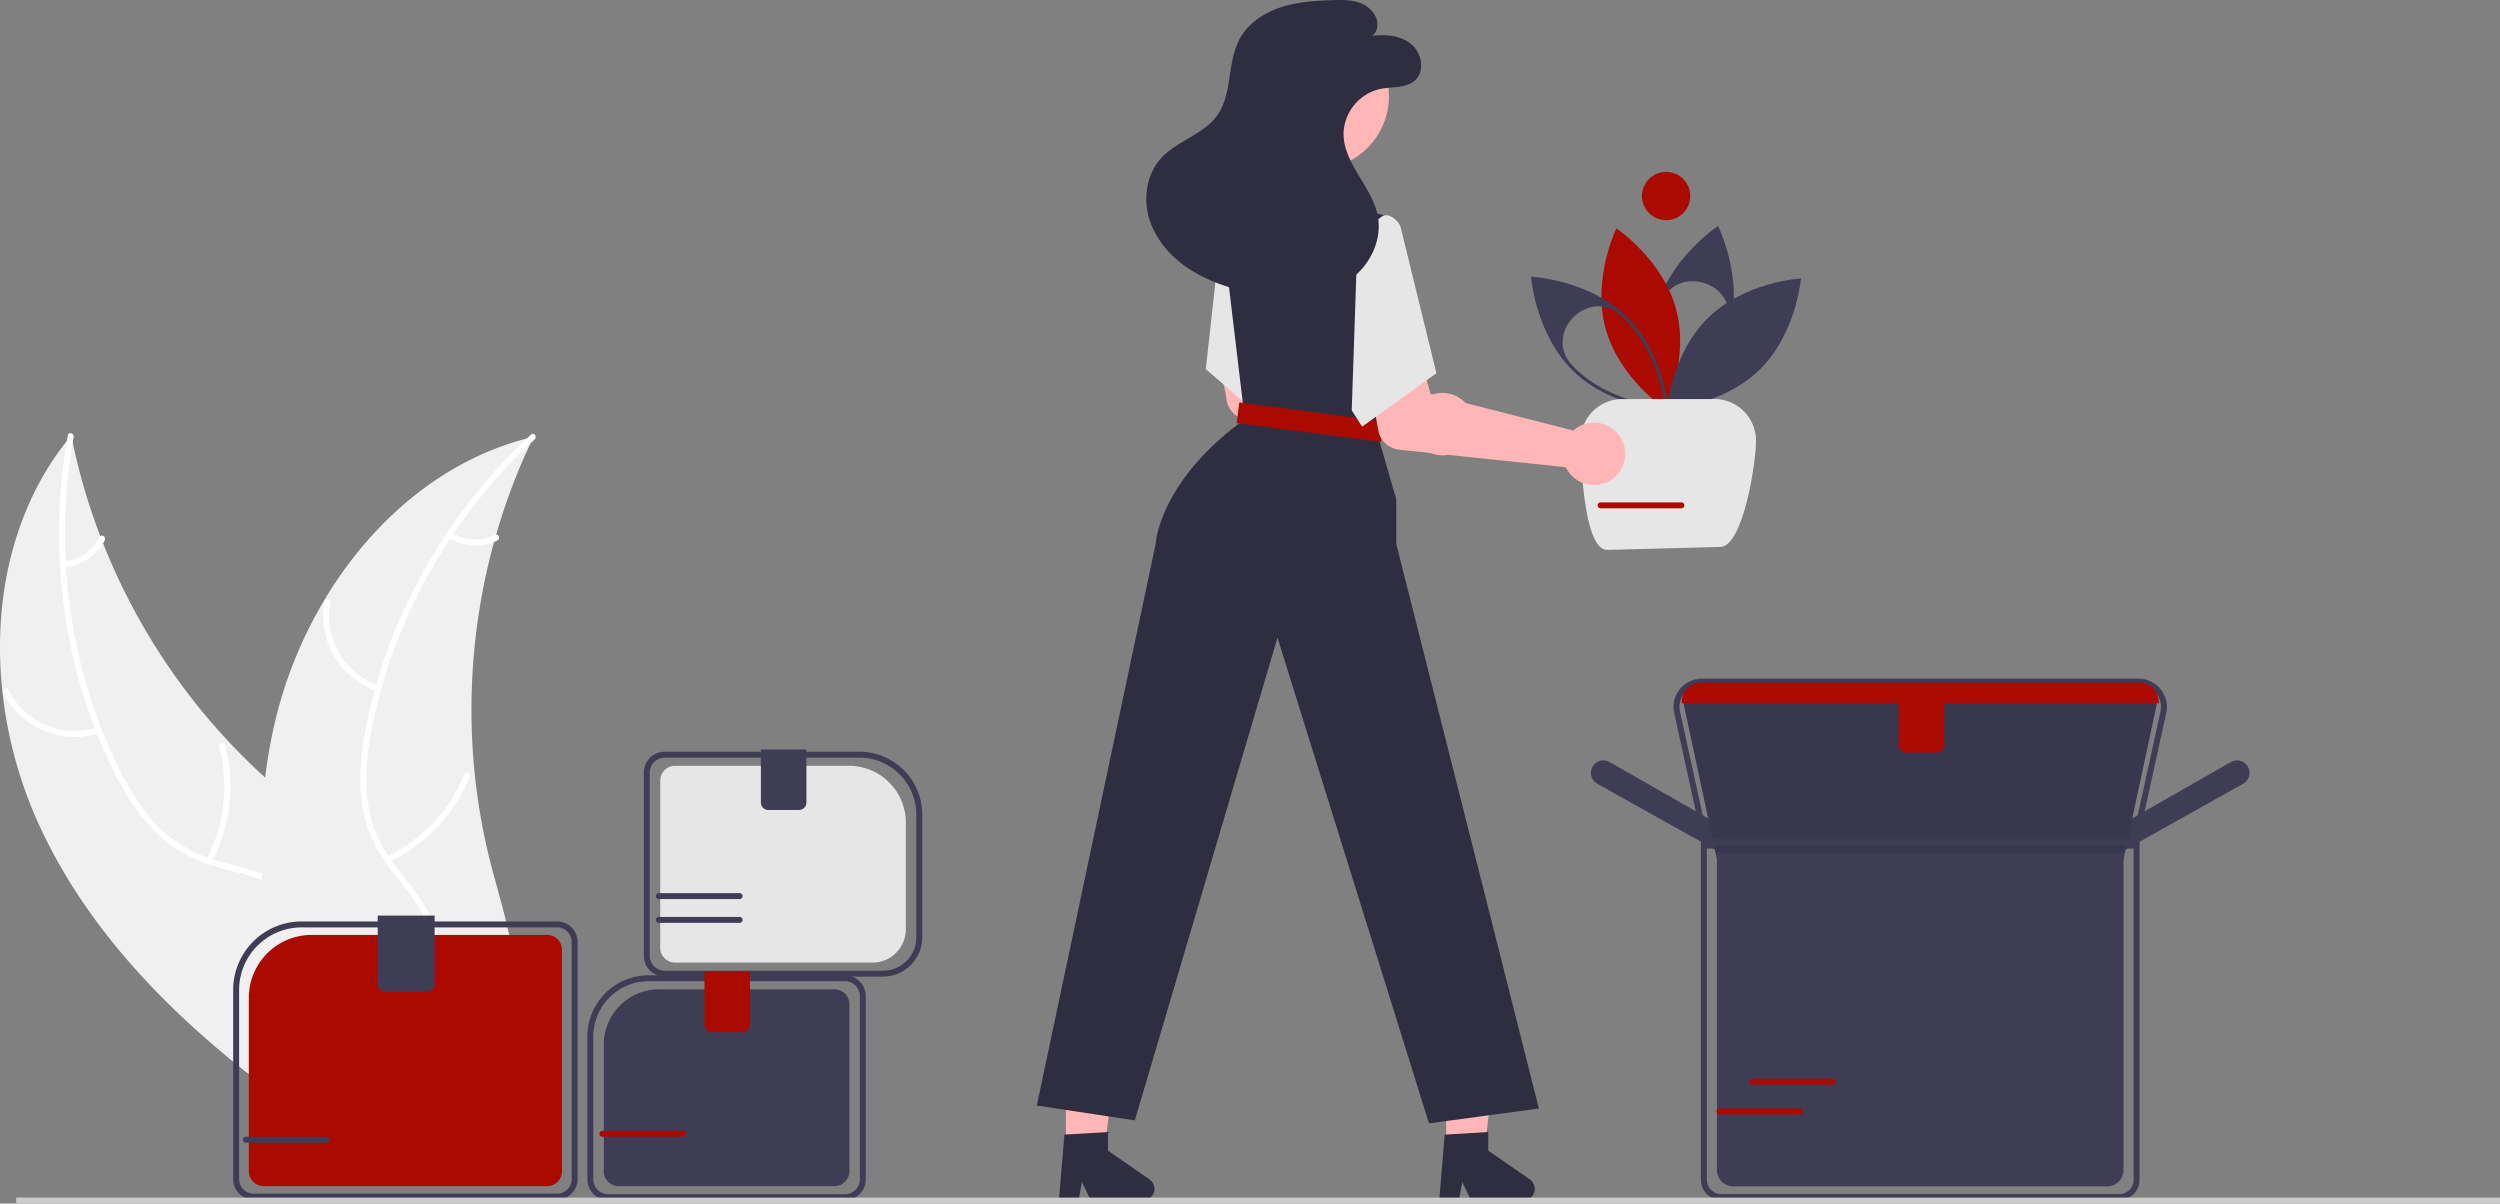 <svg xmlns="http://www.w3.org/2000/svg" data-name="Layer 1" width="841.457" height="405.087" viewBox="0 0 841.457 405.087" xmlns:xlink="http://www.w3.org/1999/xlink"><rect x="0" y="0" width="841.457" height="405.087" fill="#808080" stroke="none"/><path d="M192.092,524.368c-18.936-41.884-18.238-94.975,11.15-130.319a211.783,211.783,0,0,0,75.801,124.082c15.13,11.947,33.202,23.659,37.335,42.488,2.572,11.716-1.074,24.109-7.376,34.314-6.303,10.206-15.088,18.602-23.773,26.875l-.974,2.831C246.463,598.475,211.028,566.253,192.092,524.368Z" transform="translate(-179.271 -247.456)" fill="#f0f0f0"/><path d="M204.06,394.56c-6.763,37.034-1.739,76.468,14.7,110.398,3.554,7.336,7.798,14.468,13.479,20.367A44.709,44.709,0,0,0,252.538,537.227c7.147,2.087,14.7,3.394,21.216,7.182,6.868,3.993,11.13,10.692,12.79,18.375,2.032,9.4.564,18.97-1.196,28.278-1.954,10.335-4.148,21.039-1.316,31.428.343,1.259-1.63,1.718-1.973.461-4.927-18.076,4.652-35.903,3.313-54.077-.625-8.48-3.809-16.823-11.08-21.736-6.358-4.296-14.145-5.651-21.401-7.701-7.618-2.153-14.46-5.442-20.281-10.897-5.955-5.58-10.487-12.562-14.213-19.774a175.619,175.619,0,0,1-16.873-52.231,184.228,184.228,0,0,1,.598-62.572c.234-1.279,2.168-.673,1.936.598Z" transform="translate(-179.271 -247.456)" fill="#fff"/><path d="M212.835,494.212a27.158,27.158,0,0,1-32.472-13.503c-.589-1.163,1.19-2.133,1.78-.969a25.148,25.148,0,0,0,30.231,12.499c1.24-.404,1.693,1.571.461,1.973Z" transform="translate(-179.271 -247.456)" fill="#fff"/><path d="M248.775,536.646a52.346,52.346,0,0,0,4.234-37.912c-.339-1.26,1.635-1.719,1.973-.461a54.447,54.447,0,0,1-4.486,39.442c-.611,1.154-2.329.079-1.721-1.069Z" transform="translate(-179.271 -247.456)" fill="#fff"/><path d="M200.76,436.453a15.373,15.373,0,0,0,12.047-8.225c.596-1.161,2.313-.085,1.721,1.069a17.227,17.227,0,0,1-13.307,9.129,1.047,1.047,0,0,1-1.217-.756,1.018,1.018,0,0,1,.756-1.217Z" transform="translate(-179.271 -247.456)" fill="#fff"/><path d="M358.873,394.459c-.352.736-.704,1.472-1.047,2.222a202.454,202.454,0,0,0-11.557,30.74c-.246.811-.483,1.637-.705,2.454a213.431,213.431,0,0,0-6.483,78.311,207.268,207.268,0,0,0,5.623,30.986c3.671,14.047,8.768,28.985,7.618,43.011a35.557,35.557,0,0,1-.582,4.362L287.784,625.61c-.19.016-.372.047-.562.063L284.74,627.349c-.174-.515-.343-1.053-.516-1.568-.102-.298-.19-.605-.292-.904-.063-.202-.126-.404-.195-.582-.021-.067-.042-.135-.055-.187-.069-.178-.114-.351-.174-.515q-1.43-4.506-2.802-9.048c-.009-.015-.009-.015-.004-.038-6.909-23.088-11.951-46.956-13.21-70.83-.038-.718-.085-1.451-.093-2.187a197.78,197.78,0,0,1,1.115-32.256,174.851,174.851,0,0,1,2.994-17.436A145.397,145.397,0,0,1,288.353,449.574c15.541-26.122,39.263-46.982,68.296-54.557C357.392,394.823,358.121,394.638,358.873,394.459Z" transform="translate(-179.271 -247.456)" fill="#f0f0f0"/><path d="M359.225,395.359c-27.697,25.498-47.428,60.009-54.73,96.997-1.579,7.997-2.485,16.246-1.5,24.378a44.709,44.709,0,0,0,9.042,21.723c4.45,5.97,9.694,11.56,12.616,18.508,3.08,7.323,2.449,15.238-.85,22.372-4.037,8.729-10.97,15.486-17.98,21.858-7.783,7.075-15.979,14.301-19.973,24.302-.484,1.212-2.336.39-1.853-.82,6.949-17.399,25.331-25.866,35.203-41.182,4.607-7.147,7.087-15.726,4.24-24.026-2.49-7.258-7.892-13.028-12.451-19.034-4.786-6.306-8.269-13.051-9.633-20.911-1.395-8.041-.81-16.343.557-24.346a175.619,175.619,0,0,1,17.975-51.862A184.227,184.227,0,0,1,358.039,393.716c.957-.881,2.136.768,1.186,1.643Z" transform="translate(-179.271 -247.456)" fill="#fff"/><path d="M306.234,480.208a27.158,27.158,0,0,1-17.797-30.331c.23-1.283,2.234-.987,2.004.298a25.148,25.148,0,0,0,16.613,28.181c1.233.424.406,2.274-.82,1.853Z" transform="translate(-179.271 -247.456)" fill="#fff"/><path d="M309.381,535.728A52.346,52.346,0,0,0,335.588,508.006c.488-1.21,2.34-.389,1.853.82a54.447,54.447,0,0,1-27.329,28.791c-1.183.554-1.907-1.339-.73-1.89Z" transform="translate(-179.271 -247.456)" fill="#fff"/><path d="M331.367,426.821a15.373,15.373,0,0,0,14.571.686c1.175-.568,1.898,1.325.73,1.89a17.227,17.227,0,0,1-16.121-.723,1.047,1.047,0,0,1-.516-1.336,1.018,1.018,0,0,1,1.336-.516Z" transform="translate(-179.271 -247.456)" fill="#fff"/><g id="e36d5192-81ed-4486-9dc7-3aabf5bf620f" data-name="Group 228"><path id="eec6541e-7182-40d2-8839-37d6db66ade2-346" data-name="Path 3042" d="M740.665,385.914l-.272-.559c-.083-.17-8.228-17.2-3.687-33.986s20.159-27.387,20.315-27.492l.516-.345.272.559c.083.17,8.228,17.2,3.687,33.986s-20.16,27.388-20.317,27.492Zm20.177-29.735c3.048-14.314-18.187-20.026-22.633-6.083q-.244.767-.457,1.552c-3.966,14.656,1.991,29.55,3.35,32.645,2.734-1.989,15.385-11.844,19.351-26.5h0Q760.669,356.992,760.842,356.179Z" transform="translate(-179.271 -247.456)" fill="#3f3d56"/><path id="a9014b65-d248-4059-8312-b45b24de232b-347" data-name="Path 3043" d="M719.661,357.936c4.541,16.787,20.1,27.183,20.1,27.183s8.192-16.82,3.651-33.607-20.1-27.183-20.1-27.183S715.12,341.149,719.661,357.936Z" transform="translate(-179.271 -247.456)" fill="#aa0a00"/><path id="ab25dc1f-49f0-4119-9b11-8880659579f8-348" data-name="Path 3044" d="M740.912,385.679l-.62-.034c-.189-.01-19.028-1.171-31.491-13.3s-14.129-30.933-14.145-31.122l-.051-.618.62.034c.189.01,19.028,1.171,31.49,13.3s14.13,30.933,14.145,31.122Zm-31.355-14.109c10.882,10.6,26.788,12.627,30.155,12.946-.409-3.357-2.869-19.2-13.752-29.8h0q-.584-.568-1.186-1.103c-10.929-9.731-26.289,6.001-16.376,16.765Q708.962,370.989,709.557,371.57Z" transform="translate(-179.271 -247.456)" fill="#3f3d56"/><path id="eb5ac145-5caa-4eb9-a8bf-cd04614f452d-349" data-name="Path 3045" d="M754.3,354.328c-12.461,12.13-13.983,30.777-13.983,30.777s18.681-1.02,31.142-13.15,13.986-30.778,13.986-30.778S766.761,342.197,754.3,354.328Z" transform="translate(-179.271 -247.456)" fill="#3f3d56"/><circle id="fe2e9284-0c2b-4a15-b6a0-6b994e8a2442" data-name="Ellipse 585" cx="560.785" cy="65.976" r="8.126" fill="#aa0a00"/><path id="a86ae965-8410-4628-8d67-c8bdb55cc5ff-350" data-name="Rectangle 453" d="M725.312,381.767h31a14,14,0,0,1,14,14h0c0,7.732-4.382,35.777-12.114,35.777l-38,1c-7.732,0-8.886-29.045-8.886-36.777h0A14,14,0,0,1,725.312,381.767Z" transform="translate(-179.271 -247.456)" fill="#e6e6e6"/></g><path id="a084342b-ec68-4bf1-835e-e1a712a99507-351" data-name="Path 3068" d="M659.155,381.361a10.528,10.528,0,0,0-1.316,1.007l-48.054-12.251-3.278-11.593-18.144,2.661,3.809,21.088a8,8,0,0,0,7.035,6.534l56.111,5.909a10.5,10.5,0,1,0,3.839-13.355Z" transform="translate(-179.271 -247.456)" fill="#ffb6b6"/><path id="b5ab2668-a5cc-41bf-8089-de1c0694ee81-352" data-name="Path 3070" d="M585.12,371.708l12.38,10.68,17.32,14.93,7.65-39.14.8-4.07.63-3.23-17.55-30.57-14.63.84-1,.06-.02.22-.23,2.05-3,26.98-.07.65Z" transform="translate(-179.271 -247.456)" fill="#e6e6e6"/><path id="a48a89e5-5415-44e6-8741-1c2f93951686-353" data-name="Path 3071" d="M666.038,639.383h12.26l5.833-47.288h-18.095Z" transform="translate(-179.271 -247.456)" fill="#ffb6b6"/><path id="b4ab5075-ce23-46e9-939e-e287d4f4a486-354" data-name="Path 3073" d="M538.038,640.383h12.26l5.833-47.288h-18.095Z" transform="translate(-179.271 -247.456)" fill="#ffb6b6"/><path id="b77a2f94-428a-4b99-b464-6e051b4fe742-355" data-name="Path 3075" d="M528.239,619.558l33,5,48.01-162.48,50.99,163.48,37-5-48-190v-15l-6.5-22.5.68-6.09,4.73-42.59,2.05-18.47.133-1.193a4.056,4.056,0,0,0-3.193-4.417h0l-15.4-3.24h-25.166l-14.85,4.09-1.02.28-.46.13.23,1.92,3.48,29.18.19,1.6,3.36,28.13.74,6.17c-29,21-30,42-30,42Z" transform="translate(-179.271 -247.456)" fill="#2f2e41"/><circle id="b29dce1d-f666-44df-985a-547bf779e1a4" data-name="Ellipse 592" cx="442.925" cy="32.391" r="24.561" fill="#ffb6b6"/><rect id="a7f6a896-dcf1-4596-b70f-da8ad38f22ed" data-name="Rectangle 456" x="616.738" y="365.062" width="7" height="49" transform="translate(-25.737 706.589) rotate(-82.549)" fill="#aa0a00"/><path id="bd729490-aac7-4879-a04d-c9e945275ef2-356" data-name="Path 3076" d="M710.155,391.361a10.528,10.528,0,0,0-1.316,1.007l-48.054-12.251-3.278-11.593-18.144,2.661,3.809,21.088a8,8,0,0,0,7.035,6.534l56.111,5.909a10.5,10.5,0,1,0,3.839-13.355Z" transform="translate(-179.271 -247.456)" fill="#ffb6b6"/><path id="b6be5ba1-6394-41ea-b0bb-2e259093a5f0-357" data-name="Path 3077" d="M636.239,326.558l8.5-6.5c2.3-.872,5.447,1.605,6,4l12,49-25,18-3.5-5.5Z" transform="translate(-179.271 -247.456)" fill="#e6e6e6"/><path id="b6feaf63-857f-49b2-8f08-fe1d6a64856c-358" data-name="Path 3079" d="M641.017,259.512c4.593-.563,9.634-.165,13.214,2.767s4.736,9.028,1.346,12.178c-3,2.789-7.693,2.133-11.713,2.926a15.854,15.854,0,0,0-12.384,15.157c.06,10.174,9.824,17.879,11.578,27.9,1.2,6.84-1.688,14.038-6.675,18.87s-11.843,7.443-18.751,8.15-13.893-.373-20.606-2.148c-6.741-1.782-13.378-4.311-19.034-8.388s-10.293-9.826-12.109-16.558-.512-14.451,4.168-19.62c5.359-5.919,14.274-7.954,18.91-14.456,5.2-7.288,3.273-17.666,7.479-25.567,2.808-5.275,8.125-8.873,13.792-10.769s11.719-2.27,17.692-2.453c3.14-.1,6.375-.129,9.3,1.016s5.5,3.753,5.648,6.891S641.017,259.512,641.017,259.512Z" transform="translate(-179.271 -247.456)" fill="#2f2e41"/><path d="M366.792,651.216H264.641a6.898,6.898,0,0,1-6.89-6.891v-63.688a23.065,23.065,0,0,1,23.04-23.039h86.001a6.898,6.898,0,0,1,6.89,6.89v79.837A6.898,6.898,0,0,1,366.792,651.216Zm-86.001-91.617a21.064,21.064,0,0,0-21.04,21.039v63.688a4.896,4.896,0,0,0,4.89,4.891H366.792a4.896,4.896,0,0,0,4.89-4.891V564.488a4.895,4.895,0,0,0-4.89-4.89Z" transform="translate(-179.271 -247.456)" fill="#3f3d56"/><path d="M284.17,562.13a21.173,21.173,0,0,0-21.149,21.149v58.405a5.006,5.006,0,0,0,5,5h95.392a5.006,5.006,0,0,0,5-5V567.13a5.006,5.006,0,0,0-5-5Z" transform="translate(-179.271 -247.456)" fill="#aa0a00"/><path d="M323.066,581.207h-14.166a2.503,2.503,0,0,1-2.5-2.5V555.63h19.166V578.707A2.503,2.503,0,0,1,323.066,581.207Z" transform="translate(-179.271 -247.456)" fill="#3f3d56"/><path d="M890.377,535.833l4.374-11.661.157-.09,35.238-20.136a4.211,4.211,0,0,1,1.217-.462,4.195,4.195,0,0,1,2.914,7.766Z" transform="translate(-179.271 -247.456)" fill="#3f3d56"/><path d="M760.793,535.833l-43.894-24.581a4.196,4.196,0,0,1,2.915-7.768,4.203,4.203,0,0,1,1.217.462l35.395,20.226Z" transform="translate(-179.271 -247.456)" fill="#3f3d56"/><path id="a917e09e-7501-48ae-a084-2a300f5c05f4-359" data-name="Path 3060" d="M893.879,537.281H757.293l-11.488-53.613h159.562Z" transform="translate(-179.271 -247.456)" fill="#3f3d56"/><path d="M898.377,533.059h-145.582l-10.014-45.622a9.509,9.509,0,0,1,9.287-11.547H899.105a9.508,9.508,0,0,1,9.286,11.547Zm-143.974-2H896.768l9.669-44.052a7.507,7.507,0,0,0-7.333-9.117H752.067a7.508,7.508,0,0,0-7.333,9.118Z" transform="translate(-179.271 -247.456)" fill="#3f3d56"/><path id="be148f51-17c4-4ec3-8125-b7d3e9443af6-360" data-name="Path 3061" d="M893.879,537.281H757.293l-11.488-53.613h159.562Z" transform="translate(-179.271 -247.456)" opacity="0.1" style="isolation:isolate"/><path d="M892.555,651.366H758.616a6.861,6.861,0,0,1-6.853-6.853V529.989h147.645V644.514A6.861,6.861,0,0,1,892.555,651.366ZM753.763,531.989V644.514a4.858,4.858,0,0,0,4.853,4.853H892.555a4.858,4.858,0,0,0,4.853-4.853V531.989Z" transform="translate(-179.271 -247.456)" fill="#3f3d56"/><path d="M757.155,534.589V641.266a5.507,5.507,0,0,0,5.5,5.5H888.517a5.507,5.507,0,0,0,5.5-5.5V534.589Z" transform="translate(-179.271 -247.456)" fill="#3f3d56"/><path d="M905.867,484.168h-160.562v-.5A6.435,6.435,0,0,1,751.732,477.24H899.439a6.436,6.436,0,0,1,6.428,6.428Z" transform="translate(-179.271 -247.456)" fill="#aa0a00"/><path d="M401.077,580.447A18.607,18.607,0,0,0,382.491,599.033v42.653a5.006,5.006,0,0,0,5,5h72.667a5.006,5.006,0,0,0,5-5V585.447a5.006,5.006,0,0,0-5-5Z" transform="translate(-179.271 -247.456)" fill="#3f3d56"/><path d="M476.441,576.181H402.996a7.037,7.037,0,0,1-7.029-7.028V507.503a7.037,7.037,0,0,1,7.029-7.029h65.541a21.169,21.169,0,0,1,21.146,21.146v41.321A13.256,13.256,0,0,1,476.441,576.181Zm-73.445-73.707a5.035,5.035,0,0,0-5.029,5.029v61.649a5.035,5.035,0,0,0,5.029,5.028H476.441a11.253,11.253,0,0,0,11.241-11.24V521.619a19.167,19.167,0,0,0-19.146-19.146Z" transform="translate(-179.271 -247.456)" fill="#3f3d56"/><path d="M463.653,651.42H383.996a7.037,7.037,0,0,1-7.029-7.028v-48.062a20.639,20.639,0,0,1,20.616-20.616h66.07a7.037,7.037,0,0,1,7.029,7.029v61.649A7.037,7.037,0,0,1,463.653,651.42Zm-66.07-73.707a18.637,18.637,0,0,0-18.616,18.616v48.062a5.035,5.035,0,0,0,5.029,5.028h79.657a5.035,5.035,0,0,0,5.029-5.028V582.742a5.035,5.035,0,0,0-5.029-5.029Z" transform="translate(-179.271 -247.456)" fill="#3f3d56"/><path d="M406.491,505.208a5.006,5.006,0,0,0-5,5v56.239a5.006,5.006,0,0,0,5,5h66.456A11.224,11.224,0,0,0,484.158,560.235V524.324A19.138,19.138,0,0,0,465.041,505.208Z" transform="translate(-179.271 -247.456)" fill="#e6e6e6"/><path d="M448.196,520.084H437.874a2.503,2.503,0,0,1-2.5-2.5v-17.876h15.322v17.876A2.503,2.503,0,0,1,448.196,520.084Z" transform="translate(-179.271 -247.456)" fill="#3f3d56"/><path d="M665.531,629.35l14.667-.875v6.284l13.944,9.63a3.925,3.925,0,0,1-2.23,7.155h-17.461l-3.01-6.216-1.175,6.216H663.682Z" transform="translate(-179.271 -247.456)" fill="#2f2e41"/><path d="M537.531,629.35l14.667-.875v6.284l13.944,9.63a3.925,3.925,0,0,1-2.23,7.155h-17.461l-3.01-6.216-1.175,6.216H535.682Z" transform="translate(-179.271 -247.456)" fill="#2f2e41"/><path d="M289.198,632.071H262.021a1,1,0,0,1,0-2h27.177a1,1,0,1,1,0,2Z" transform="translate(-179.271 -247.456)" fill="#3f3d56"/><path d="M409.198,630.071H382.021a1,1,0,0,1,0-2h27.177a1,1,0,1,1,0,2Z" transform="translate(-179.271 -247.456)" fill="#aa0a00"/><path d="M785.198,622.544H758.021a1,1,0,0,1,0-2h27.177a1,1,0,0,1,0,2Z" transform="translate(-179.271 -247.456)" fill="#aa0a00"/><path d="M796.198,612.544H769.021a1,1,0,0,1,0-2h27.177a1,1,0,0,1,0,2Z" transform="translate(-179.271 -247.456)" fill="#aa0a00"/><path d="M745.198,418.544H718.021a1,1,0,0,1,0-2h27.177a1,1,0,0,1,0,2Z" transform="translate(-179.271 -247.456)" fill="#aa0a00"/><path d="M428.198,558.071H401.021a1,1,0,0,1,0-2h27.177a1,1,0,1,1,0,2Z" transform="translate(-179.271 -247.456)" fill="#3f3d56"/><path d="M428.198,550.071H401.021a1,1,0,0,1,0-2h27.177a1,1,0,1,1,0,2Z" transform="translate(-179.271 -247.456)" fill="#3f3d56"/><path d="M831.146,500.771H820.824a2.503,2.503,0,0,1-2.5-2.5v-17.876h15.322v17.876A2.503,2.503,0,0,1,831.146,500.771Z" transform="translate(-179.271 -247.456)" fill="#aa0a00"/><rect id="af895076-55e2-4ce3-b817-4381b6fe19d2" data-name="Rectangle 450" x="5.457" y="403.087" width="836" height="2" fill="#ccc"/><path d="M429.196,594.866H418.874a2.503,2.503,0,0,1-2.5-2.5V574.49h15.322v17.876A2.503,2.503,0,0,1,429.196,594.866Z" transform="translate(-179.271 -247.456)" fill="#aa0a00"/></svg>